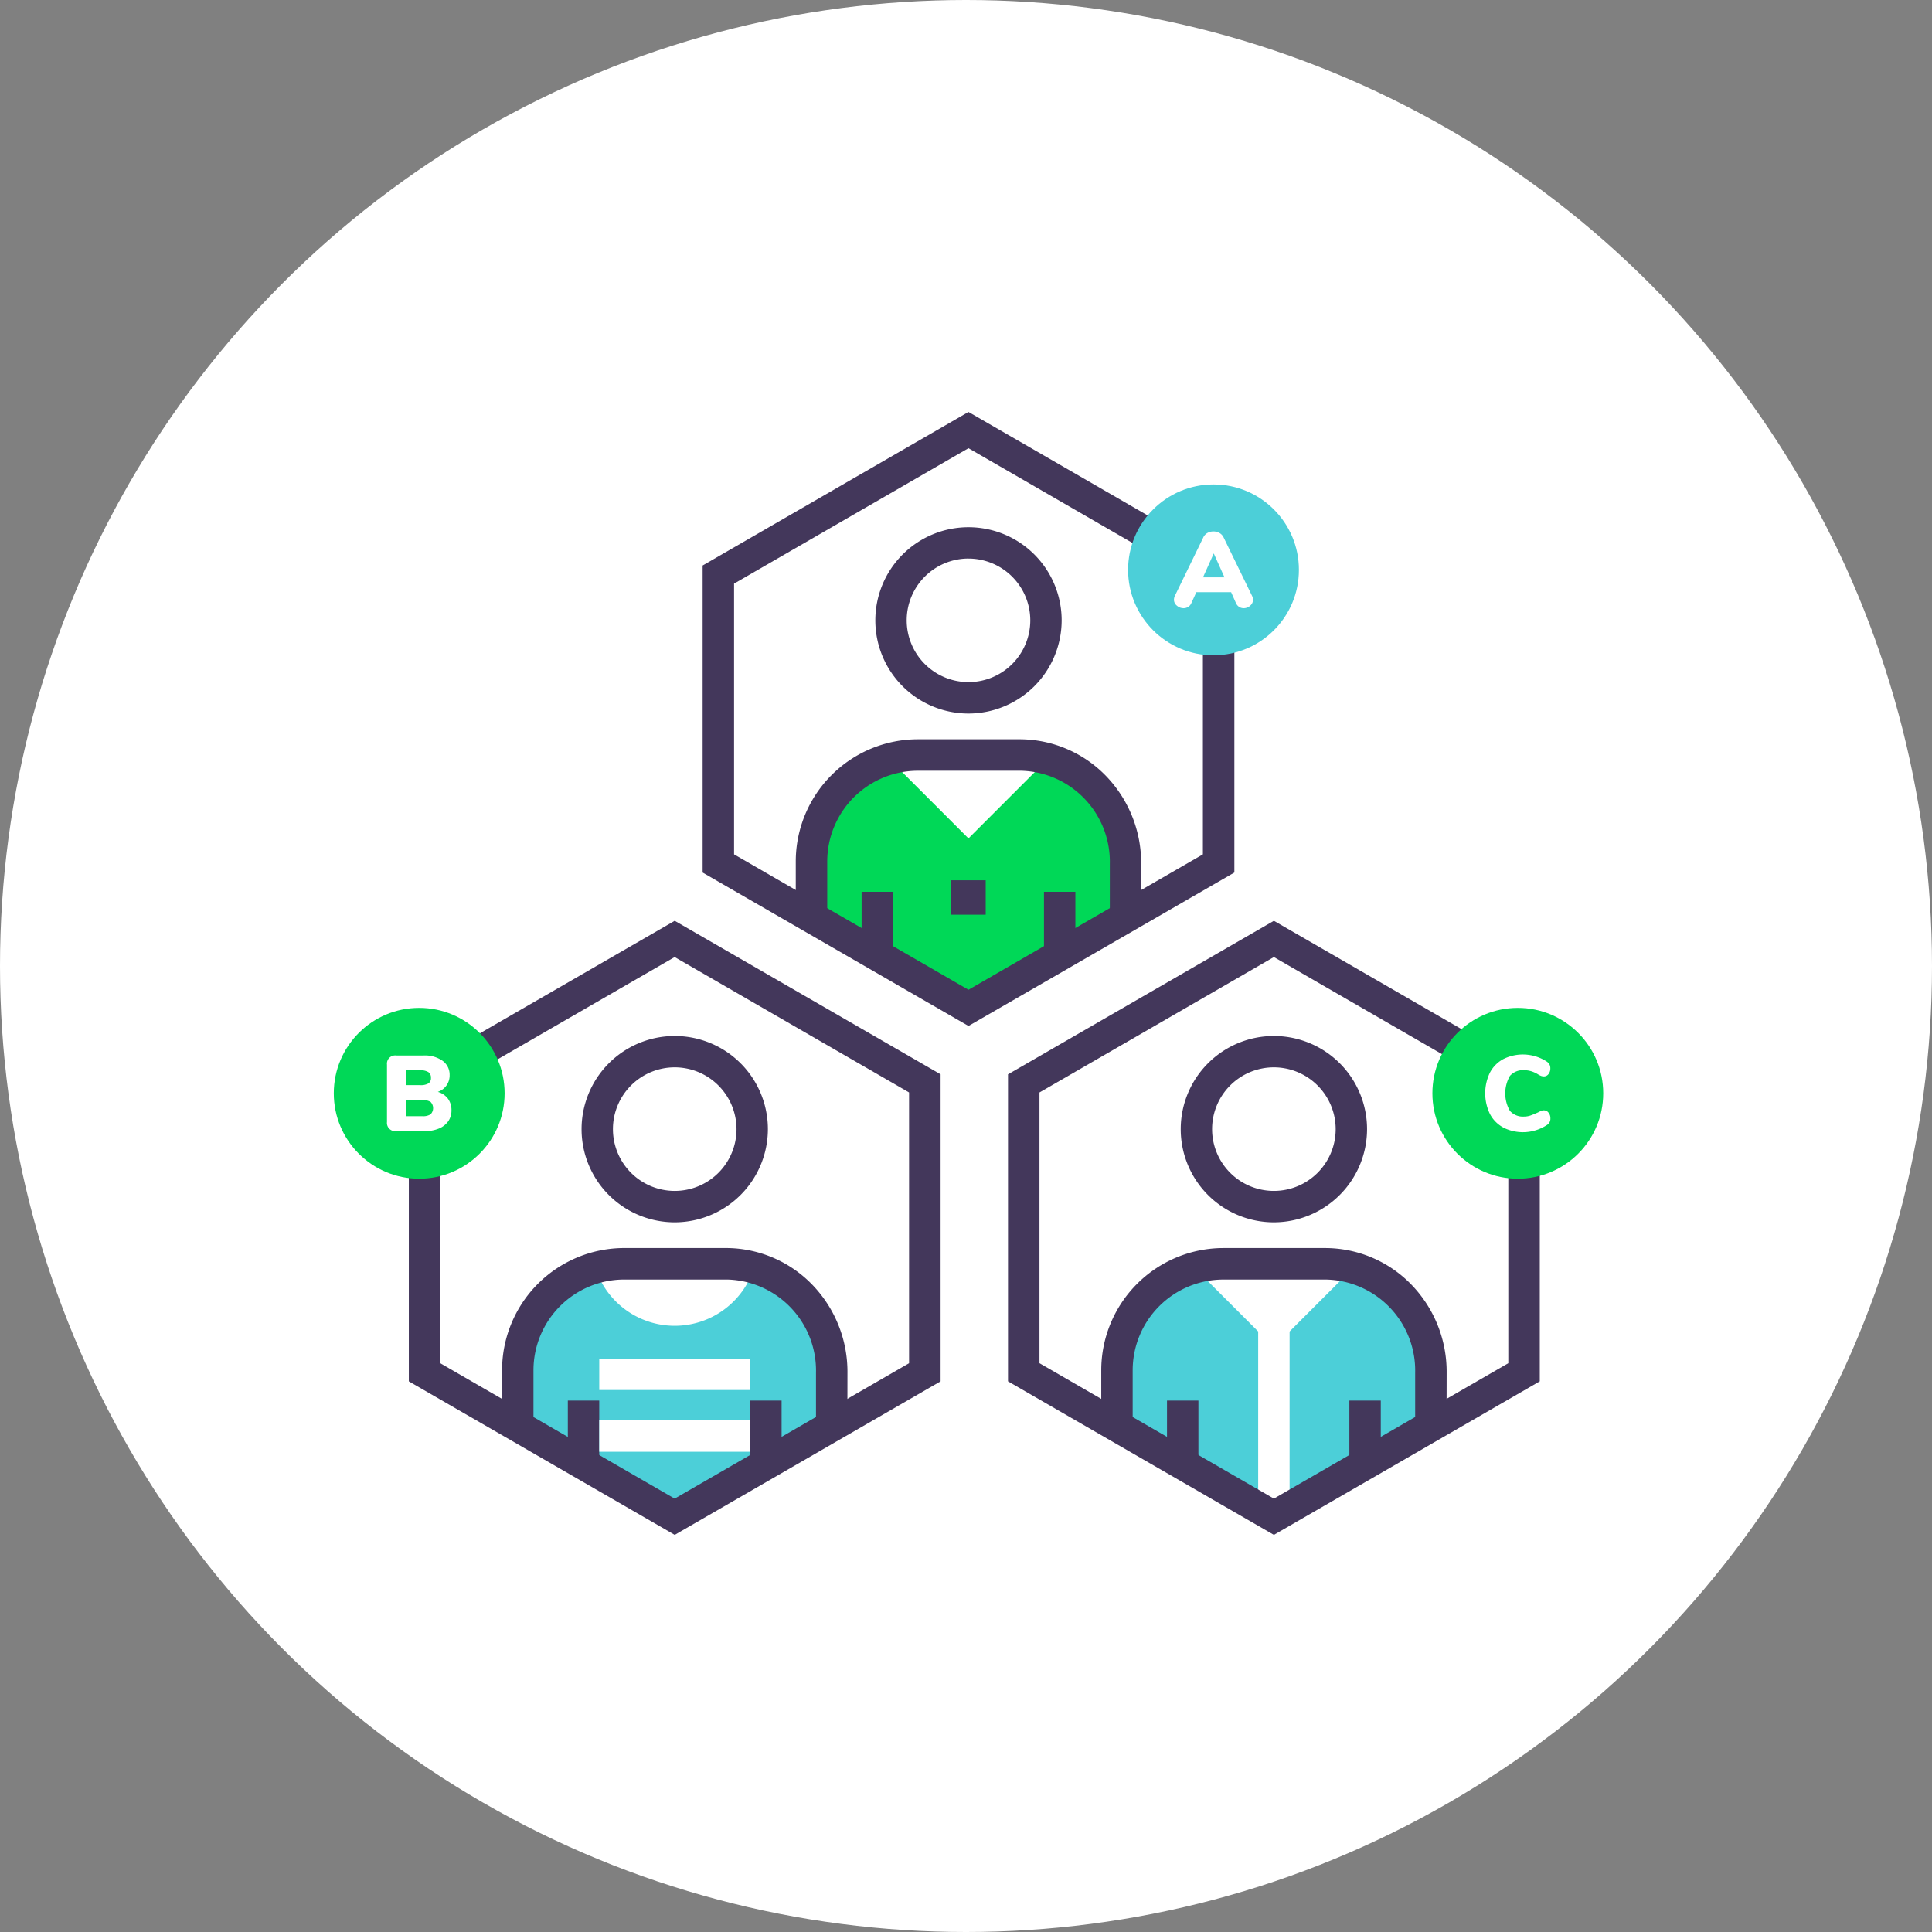 <svg xmlns="http://www.w3.org/2000/svg" width="128.574" height="128.574" viewBox="0 0 128.574 128.574"><rect x="0" y="0" width="128.574" height="128.574" fill="#808080" stroke="none"/><defs><style>.a{fill:#fff;}.b{fill:none;stroke:#fff;stroke-width:1.113px;}.c{fill:#00d857;}.d{fill:#43375b;}.e{fill:#4ccfd8;}</style></defs><ellipse class="a" cx="64.287" cy="64.287" rx="64.287" ry="64.287"/><ellipse class="b" cx="63.341" cy="63.341" rx="63.341" ry="63.341" transform="translate(0.945 0.945)"/><g transform="translate(22.214 27.416)"><g transform="translate(6.039 35.071)"><path class="a" d="M133.555,310.981l16.649-9.613,16.65,9.613v19.227L150.2,339.82l-16.649-9.613Z" transform="translate(-133.555 -301.368)"/></g><g transform="translate(45.915 35.071)"><path class="a" d="M157.034,310.981l16.649-9.613,16.649,9.613v19.227l-16.649,9.613-16.649-9.613Z" transform="translate(-157.034 -301.368)"/></g><g transform="translate(25.591 1.208)"><path class="a" d="M145.067,291.042l16.652-9.613,16.65,9.613v19.225l-16.65,9.616L145.07,310.27Z" transform="translate(-145.067 -281.429)"/></g><g transform="translate(30.748 7.665)"><g transform="translate(1.044 15.429)"><path class="c" d="M164.449,294.316l-5.284,5.285-5.283-5.285a7.085,7.085,0,0,0-5.163,6.817v3.719l10.446,6.031,10.446-6.031v-3.716A7.087,7.087,0,0,0,164.449,294.316Z" transform="translate(-148.719 -294.316)"/></g><g transform="translate(0 14.116)"><path class="d" d="M171.086,305.391H169v-3.546a6.056,6.056,0,0,0-5.907-6.206c-.042,0-.087,0-.129,0H156.23a6.042,6.042,0,0,0-6.036,6.036v3.716H148.1v-3.716a8.135,8.135,0,0,1,8.132-8.13h6.727a8.01,8.01,0,0,1,5.754,2.407,8.342,8.342,0,0,1,2.373,5.892Z" transform="translate(-148.104 -293.543)"/></g><g transform="translate(5.289)"><path class="d" d="M157.42,297.636a6.2,6.2,0,1,1,6.2-6.2h0A6.211,6.211,0,0,1,157.42,297.636Zm0-10.316a4.112,4.112,0,1,0,4.112,4.112h0a4.116,4.116,0,0,0-4.112-4.11Z" transform="translate(-151.218 -285.231)"/></g><g transform="translate(10.346 23.501)"><rect class="d" width="2.29" height="2.29"/></g><g transform="translate(4.378 24.268)"><rect class="d" width="2.09" height="4.223"/></g><g transform="translate(16.514 24.268)"><rect class="d" width="2.09" height="4.223"/></g></g><g transform="translate(11.199 41.524)"><g transform="translate(1.044 15.431)"><path class="e" d="M152.936,314.254h0a5.546,5.546,0,0,1-10.567,0h0a7.082,7.082,0,0,0-5.161,6.815v3.719l10.445,6.031,10.446-6.031v-3.718A7.083,7.083,0,0,0,152.936,314.254Z" transform="translate(-137.208 -314.254)"/></g><g transform="translate(0 14.116)"><path class="d" d="M159.573,325.328h-2.089v-3.544a6.061,6.061,0,0,0-5.909-6.207l-.129,0H144.72a6.043,6.043,0,0,0-6.038,6.036v3.718h-2.089V321.61a8.135,8.135,0,0,1,8.13-8.13h6.729a8,8,0,0,1,5.752,2.408,8.337,8.337,0,0,1,2.374,5.89Z" transform="translate(-136.593 -313.48)"/></g><g transform="translate(5.289)"><path class="d" d="M145.908,317.573a6.2,6.2,0,1,1,6.2-6.2h0A6.211,6.211,0,0,1,145.908,317.573Zm0-10.314a4.112,4.112,0,1,0,4.112,4.112h0a4.117,4.117,0,0,0-4.112-4.112Z" transform="translate(-139.707 -305.168)"/></g><g transform="translate(16.512 24.268)"><rect class="d" width="2.09" height="4.223"/></g><g transform="translate(4.376 24.268)"><rect class="d" width="2.09" height="4.223"/></g></g><g transform="translate(52.119 56.955)"><path class="e" d="M176.415,314.254l-5.284,5.284-5.284-5.284a7.08,7.08,0,0,0-5.161,6.815v3.719l10.445,6.031,10.446-6.031v-3.718A7.083,7.083,0,0,0,176.415,314.254Z" transform="translate(-160.687 -314.254)"/></g><g transform="translate(61.518 60.037)"><rect class="a" width="2.09" height="13.063"/></g><g transform="translate(51.072 55.641)"><path class="d" d="M183.053,325.328h-2.089v-3.544a6.061,6.061,0,0,0-5.908-6.207l-.129,0H168.2a6.042,6.042,0,0,0-6.036,6.036v3.718h-2.091V321.61a8.137,8.137,0,0,1,8.132-8.13h6.727a8,8,0,0,1,5.754,2.408,8.328,8.328,0,0,1,2.373,5.89Z" transform="translate(-160.071 -313.48)"/></g><g transform="translate(56.361 41.524)"><path class="d" d="M169.387,317.573a6.2,6.2,0,1,1,6.2-6.2h0A6.211,6.211,0,0,1,169.387,317.573Zm0-10.314a4.112,4.112,0,1,0,4.112,4.112h0a4.117,4.117,0,0,0-4.112-4.112Z" transform="translate(-163.185 -305.168)"/></g><g transform="translate(55.45 65.792)"><rect class="d" width="2.09" height="4.223"/></g><g transform="translate(67.586 65.792)"><rect class="d" width="2.09" height="4.223"/></g><g transform="translate(24.546)"><path class="d" d="M162.144,321.58l-17.692-10.21V290.935l17.692-10.217,17.695,10.217v20.434Zm-15.6-11.42,15.6,9.01,15.6-9.01V292.141l-15.6-9.01-15.6,9.01Z" transform="translate(-144.452 -280.718)"/></g><g transform="translate(4.993 33.863)"><path class="d" d="M150.634,341.522l-17.695-10.215V310.874l17.695-10.217,17.695,10.217v20.431ZM135.03,330.1l15.6,9.01,15.6-9.01V312.08l-15.6-9.01-15.6,9.01Z" transform="translate(-132.939 -300.657)"/></g><g transform="translate(44.868 33.863)"><path class="d" d="M174.113,341.522l-17.695-10.215V310.874l17.695-10.217,17.695,10.217v20.431Zm-15.6-11.423,15.6,9.01,15.6-9.01V312.08l-15.6-9.01-15.6,9.01Z" transform="translate(-156.418 -300.657)"/></g><g transform="translate(52.86 4.824)"><circle class="e" cx="5.684" cy="5.684" r="5.684"/></g><g transform="translate(73.112 39.658)"><circle class="c" cx="5.684" cy="5.684" r="5.684"/></g><g transform="translate(0 39.658)"><circle class="c" cx="5.684" cy="5.684" r="5.684"/></g><g transform="translate(76.625 42.759)"><path class="a" d="M176.306,310.746a2.157,2.157,0,0,1-.878-.9,3.166,3.166,0,0,1,0-2.736,2.166,2.166,0,0,1,.878-.9,2.917,2.917,0,0,1,2.919.165.574.574,0,0,1,.173.189.548.548,0,0,1,.054.258.581.581,0,0,1-.124.379.38.38,0,0,1-.3.153.543.543,0,0,1-.189-.032,1.18,1.18,0,0,1-.2-.1,2.02,2.02,0,0,0-.474-.216,1.658,1.658,0,0,0-.457-.065,1.154,1.154,0,0,0-.946.379,2.336,2.336,0,0,0,0,2.328,1.153,1.153,0,0,0,.946.379,1.325,1.325,0,0,0,.414-.068c.132-.046.3-.115.515-.211.1-.053.173-.088.221-.107a.45.45,0,0,1,.172-.029.377.377,0,0,1,.3.155.566.566,0,0,1,.126.377.484.484,0,0,1-.229.443,2.913,2.913,0,0,1-2.918.165Z" transform="translate(-175.117 -305.895)"/></g><g transform="translate(3.536 42.82)"><path class="a" d="M136.14,308.81a1.276,1.276,0,0,1,.236.783,1.234,1.234,0,0,1-.217.724,1.412,1.412,0,0,1-.622.482,2.4,2.4,0,0,1-.946.172h-1.9a.548.548,0,0,1-.606-.482.5.5,0,0,1,0-.124v-3.823a.548.548,0,0,1,.482-.606.5.5,0,0,1,.124,0h1.829a2.044,2.044,0,0,1,1.262.353,1.137,1.137,0,0,1,.472.955,1.148,1.148,0,0,1-.786,1.114A1.271,1.271,0,0,1,136.14,308.81Zm-2.778-.9h.936a1,1,0,0,0,.543-.114.407.407,0,0,0,.17-.365.437.437,0,0,0-.17-.386.949.949,0,0,0-.543-.121h-.936Zm1.625,1.94a.586.586,0,0,0,0-.822.963.963,0,0,0-.56-.124h-1.065v1.072h1.065A.952.952,0,0,0,134.987,309.853Z" transform="translate(-132.081 -305.931)"/></g><g transform="translate(55.913 7.952)"><path class="a" d="M168.181,289.941a.512.512,0,0,1-.19.4.631.631,0,0,1-.431.165.551.551,0,0,1-.3-.085.577.577,0,0,1-.214-.258l-.321-.722h-2.315l-.329.722a.555.555,0,0,1-.521.343.667.667,0,0,1-.44-.165.5.5,0,0,1-.2-.4.627.627,0,0,1,.065-.265l1.887-3.876a.657.657,0,0,1,.275-.3.834.834,0,0,1,.8,0,.664.664,0,0,1,.279.3l1.887,3.876A.628.628,0,0,1,168.181,289.941Zm-3.329-1.486h1.432l-.715-1.593Z" transform="translate(-162.921 -285.4)"/></g><g transform="translate(17.666 62.998)"><rect class="a" width="10.046" height="2.09"/></g><g transform="translate(17.666 67.108)"><rect class="a" width="10.046" height="2.09"/></g></g></svg>